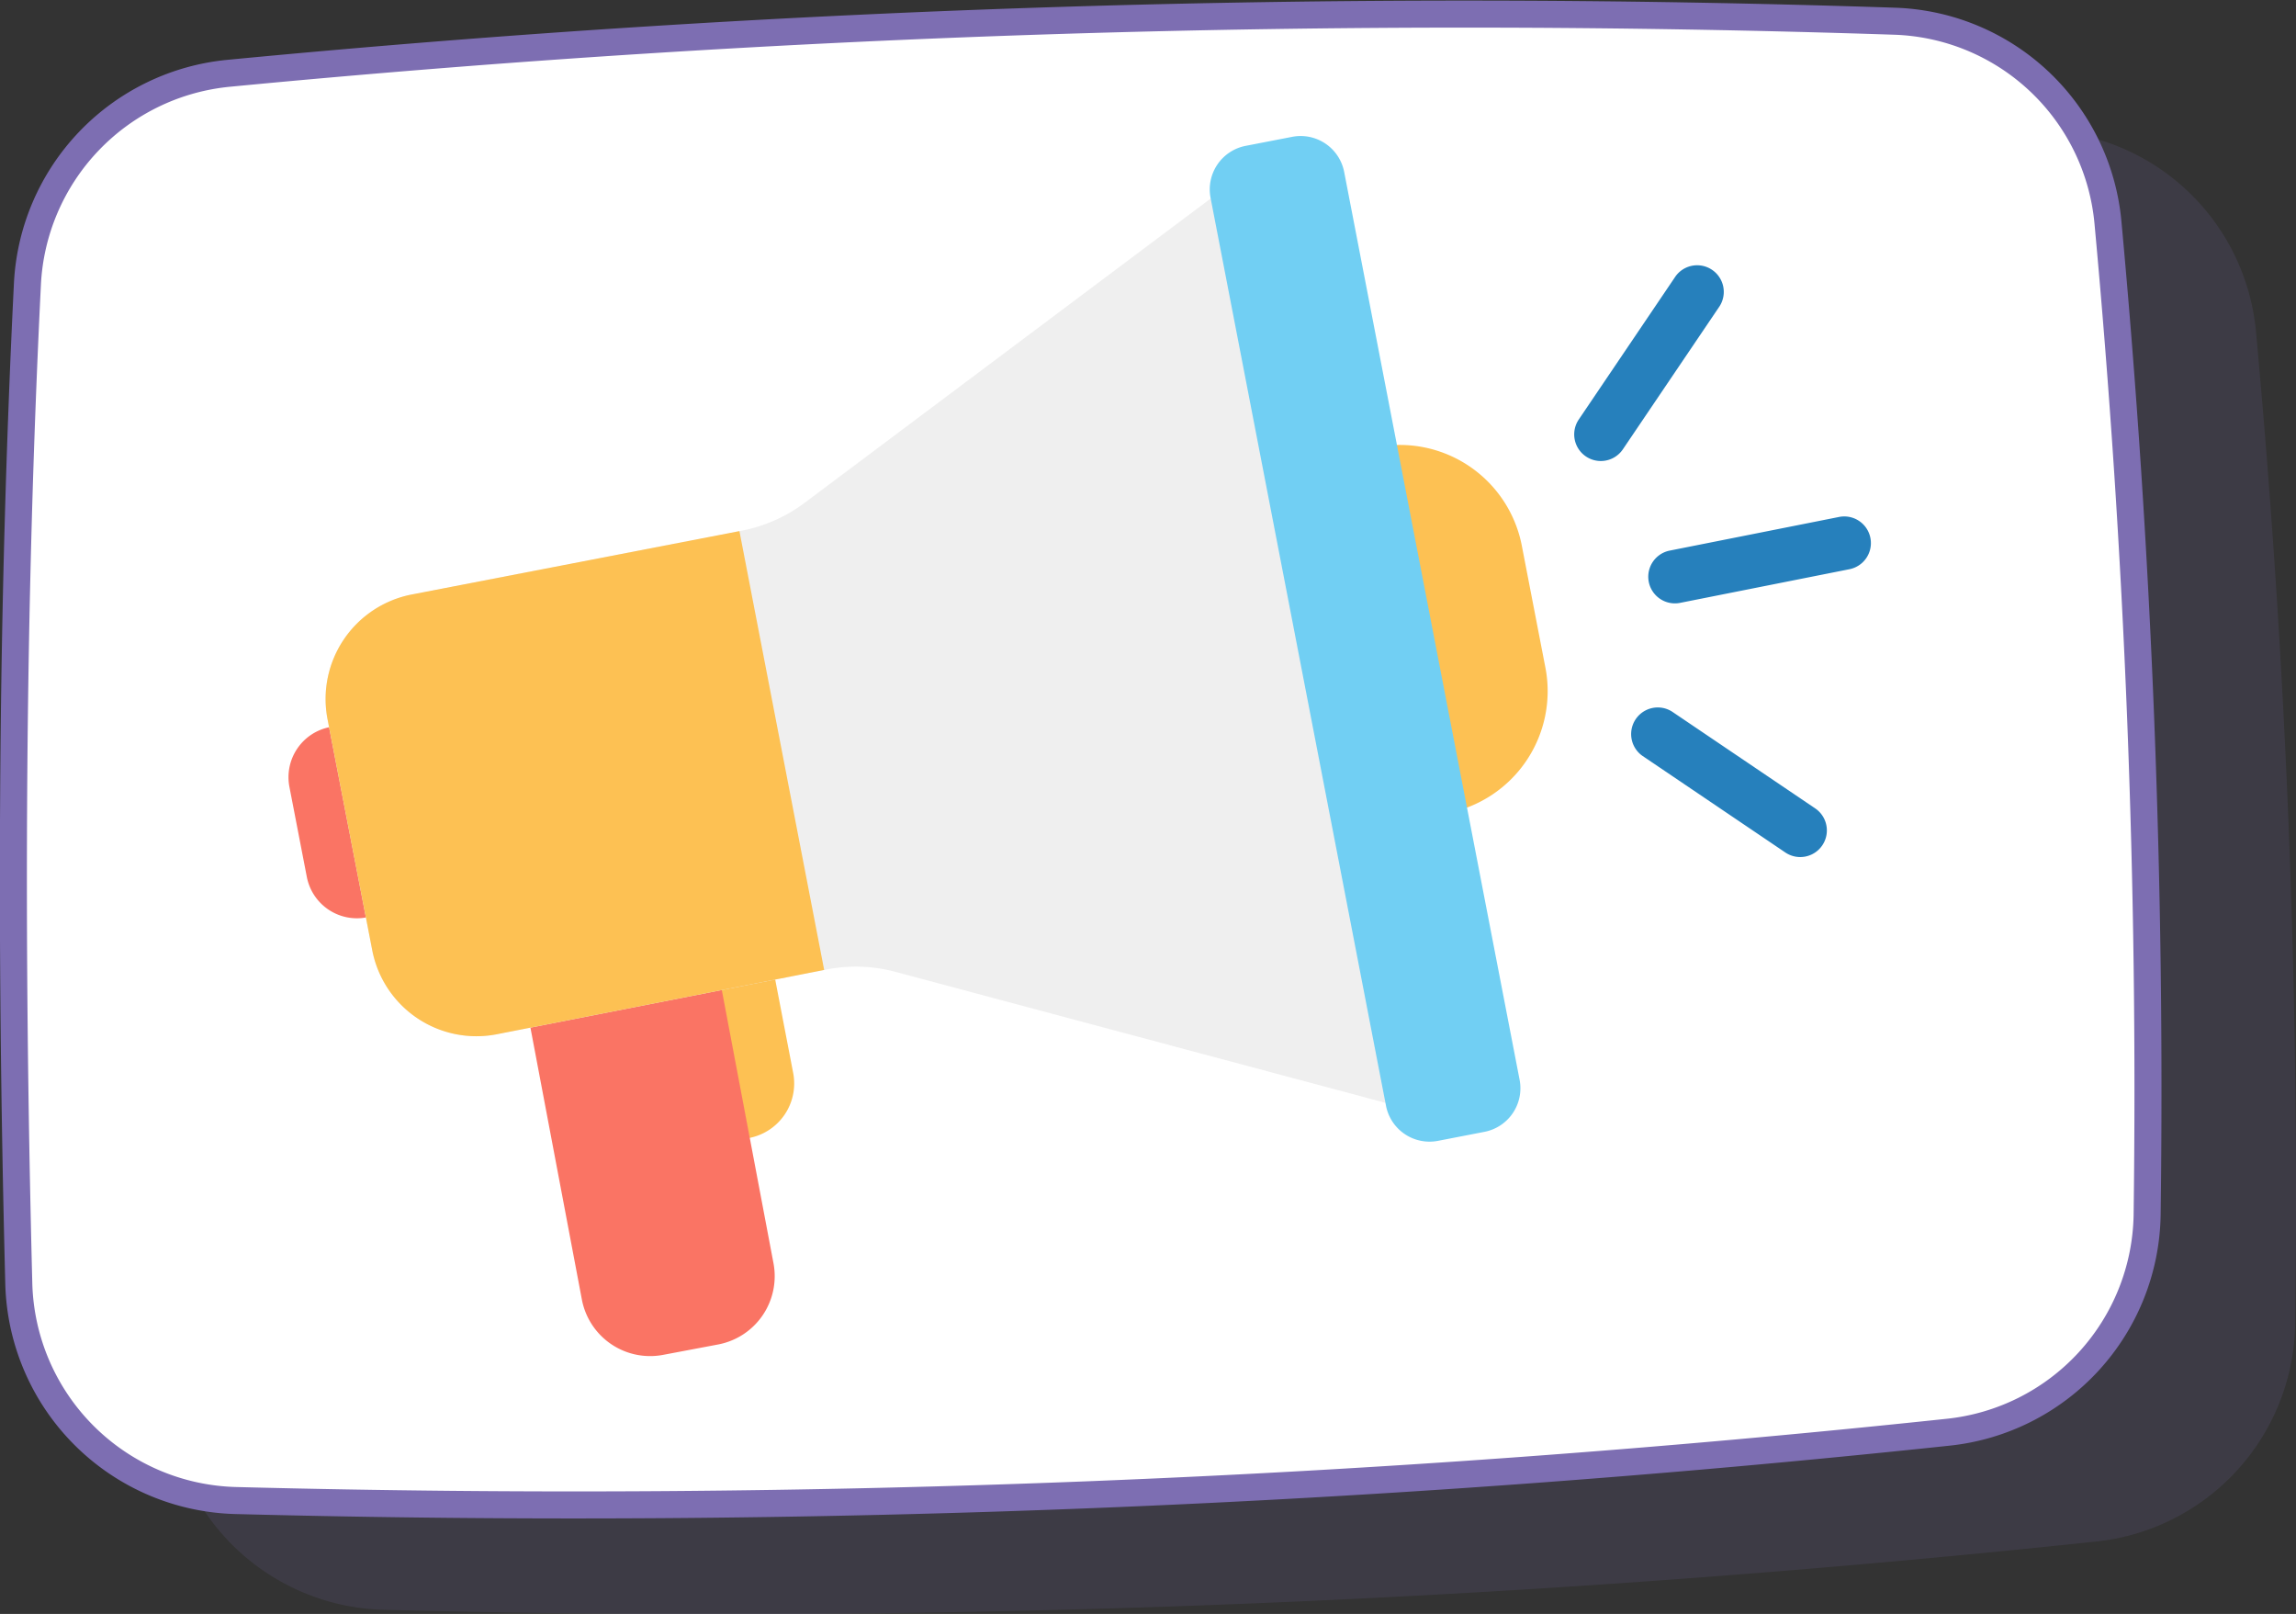 <svg xmlns="http://www.w3.org/2000/svg" xmlns:xlink="http://www.w3.org/1999/xlink" width="127.423" height="89.548" viewBox="0 0 127.423 89.548">
  <rect x="0" y="0" width="127.423" height="89.548" fill="#333333" stroke="none"/>
  <defs>
    <clipPath id="clip-path">
      <rect id="Rectángulo_403025" data-name="Rectángulo 403025" width="87.82" height="67.696" fill="none"/>
    </clipPath>
  </defs>
  <g id="Grupo_1104227" data-name="Grupo 1104227" transform="translate(-885.587 -197.258)">
    <g id="Grupo_1098976" data-name="Grupo 1098976" transform="translate(847.307 137.646)">
      <path id="Trazado_873094" data-name="Trazado 873094" d="M165.656,133.1a521.824,521.824,0,0,0-2.177-55.111,12.3,12.3,0,0,0-11.774-11.133,718.636,718.636,0,0,0-92.48,2.884A12.364,12.364,0,0,0,48.018,81.474c-.873,17.691-.976,35.993-.477,55.42a12.364,12.364,0,0,0,12.08,12.039,722.552,722.552,0,0,0,94.969-3.788A12.329,12.329,0,0,0,165.656,133.1Z" fill="#7d6eb2" opacity="0.15" style="mix-blend-mode: multiply;isolation: isolate"/>
      <path id="Trazado_873095" data-name="Trazado 873095" d="M157.441,127.035a522.081,522.081,0,0,0-2.177-55.11,12.3,12.3,0,0,0-11.775-11.134A718.621,718.621,0,0,0,51.01,63.675,12.366,12.366,0,0,0,39.8,75.411c-.873,17.691-.976,35.992-.477,55.419A12.364,12.364,0,0,0,51.4,142.87a722.567,722.567,0,0,0,94.97-3.788A12.331,12.331,0,0,0,157.441,127.035Z" fill="#fff"/>
      <path id="Trazado_873096" data-name="Trazado 873096" d="M157.441,127.035a522.081,522.081,0,0,0-2.177-55.11,12.3,12.3,0,0,0-11.775-11.134A718.621,718.621,0,0,0,51.01,63.675,12.366,12.366,0,0,0,39.8,75.411c-.873,17.691-.976,35.992-.477,55.419A12.364,12.364,0,0,0,51.4,142.87a722.567,722.567,0,0,0,94.97-3.788A12.331,12.331,0,0,0,157.441,127.035Z" fill="none" stroke="#7d6eb2" stroke-linecap="round" stroke-linejoin="round" stroke-width="1.5"/>
    </g>
    <g id="Grupo_1104226" data-name="Grupo 1104226" transform="translate(901.598 204.806)">
      <g id="Grupo_1104226-2" data-name="Grupo 1104226" transform="translate(0 0)" clip-path="url(#clip-path)">
        <path id="Trazado_881735" data-name="Trazado 881735" d="M124.994,52.444a1.478,1.478,0,0,0-1.655,2.448l7.939,5.367a1.477,1.477,0,1,0,1.655-2.448Z" transform="translate(-48.207 -20.507)" fill="#2680bc"/>
        <path id="Trazado_881736" data-name="Trazado 881736" d="M126.076,39.564a1.477,1.477,0,1,1-.576-2.9l9.4-1.867a1.478,1.478,0,0,1,.574,2.9Z" transform="translate(-48.845 -13.662)" fill="#2680bc"/>
        <path id="Trazado_881737" data-name="Trazado 881737" d="M120.239,22a1.477,1.477,0,1,1-2.447-1.655l5.367-7.939a1.478,1.478,0,0,1,2.448,1.655Z" transform="translate(-46.184 -4.618)" fill="#2680bc"/>
        <path id="Trazado_881738" data-name="Trazado 881738" d="M107.265,40.588a6.9,6.9,0,0,1-5.462,8.079l-2.417.467L95.46,28.823l2.417-.467a6.9,6.9,0,0,1,8.078,5.462Z" transform="translate(-37.509 -11.092)" fill="#fdc153"/>
        <path id="Trazado_881739" data-name="Trazado 881739" d="M42.035,74.482l-3.023.582L40.9,84.858a3.08,3.08,0,0,0,2.438-3.607Z" transform="translate(-15.329 -29.266)" fill="#fdc153"/>
        <path id="Trazado_881740" data-name="Trazado 881740" d="M1.017,62.333a2.833,2.833,0,0,0,3.319,2.244L2.3,54.019A2.832,2.832,0,0,0,.051,57.337Z" transform="translate(0 -21.225)" fill="#fa7464"/>
        <path id="Trazado_881741" data-name="Trazado 881741" d="M34.023,84.894A3.856,3.856,0,0,1,30.951,89.4l-3.055.577a3.856,3.856,0,0,1-4.508-3.073l-5.3-28.012,10.635-2.012Z" transform="translate(-7.107 -22.35)" fill="#fa7464"/>
        <path id="Trazado_881742" data-name="Trazado 881742" d="M52.587,5.618l-22.6,16.934a8.571,8.571,0,0,1-3.511,1.555L8.185,27.642A5.909,5.909,0,0,0,3.5,34.566L5.981,47.381A5.891,5.891,0,0,0,12.9,52.044l18.283-3.591a8.521,8.521,0,0,1,3.836.129L62.3,55.874Z" transform="translate(-1.334 -2.207)" fill="#efefef"/>
        <path id="Trazado_881743" data-name="Trazado 881743" d="M26.36,36.109,8.184,39.623A5.909,5.909,0,0,0,3.5,46.546L5.981,59.361A5.891,5.891,0,0,0,12.9,64.025l18.163-3.567Z" transform="translate(-1.334 -14.188)" fill="#fdc153"/>
        <path id="Trazado_881744" data-name="Trazado 881744" d="M101.416,52.367a2.463,2.463,0,0,1-1.951,2.885l-2.579.5A2.462,2.462,0,0,1,94,53.8L84.265,3.429A2.462,2.462,0,0,1,86.216.544l2.58-.5a2.462,2.462,0,0,1,2.884,1.95Z" transform="translate(-33.092 0)" fill="#71cff3"/>
      </g>
    </g>
  </g>
</svg>
